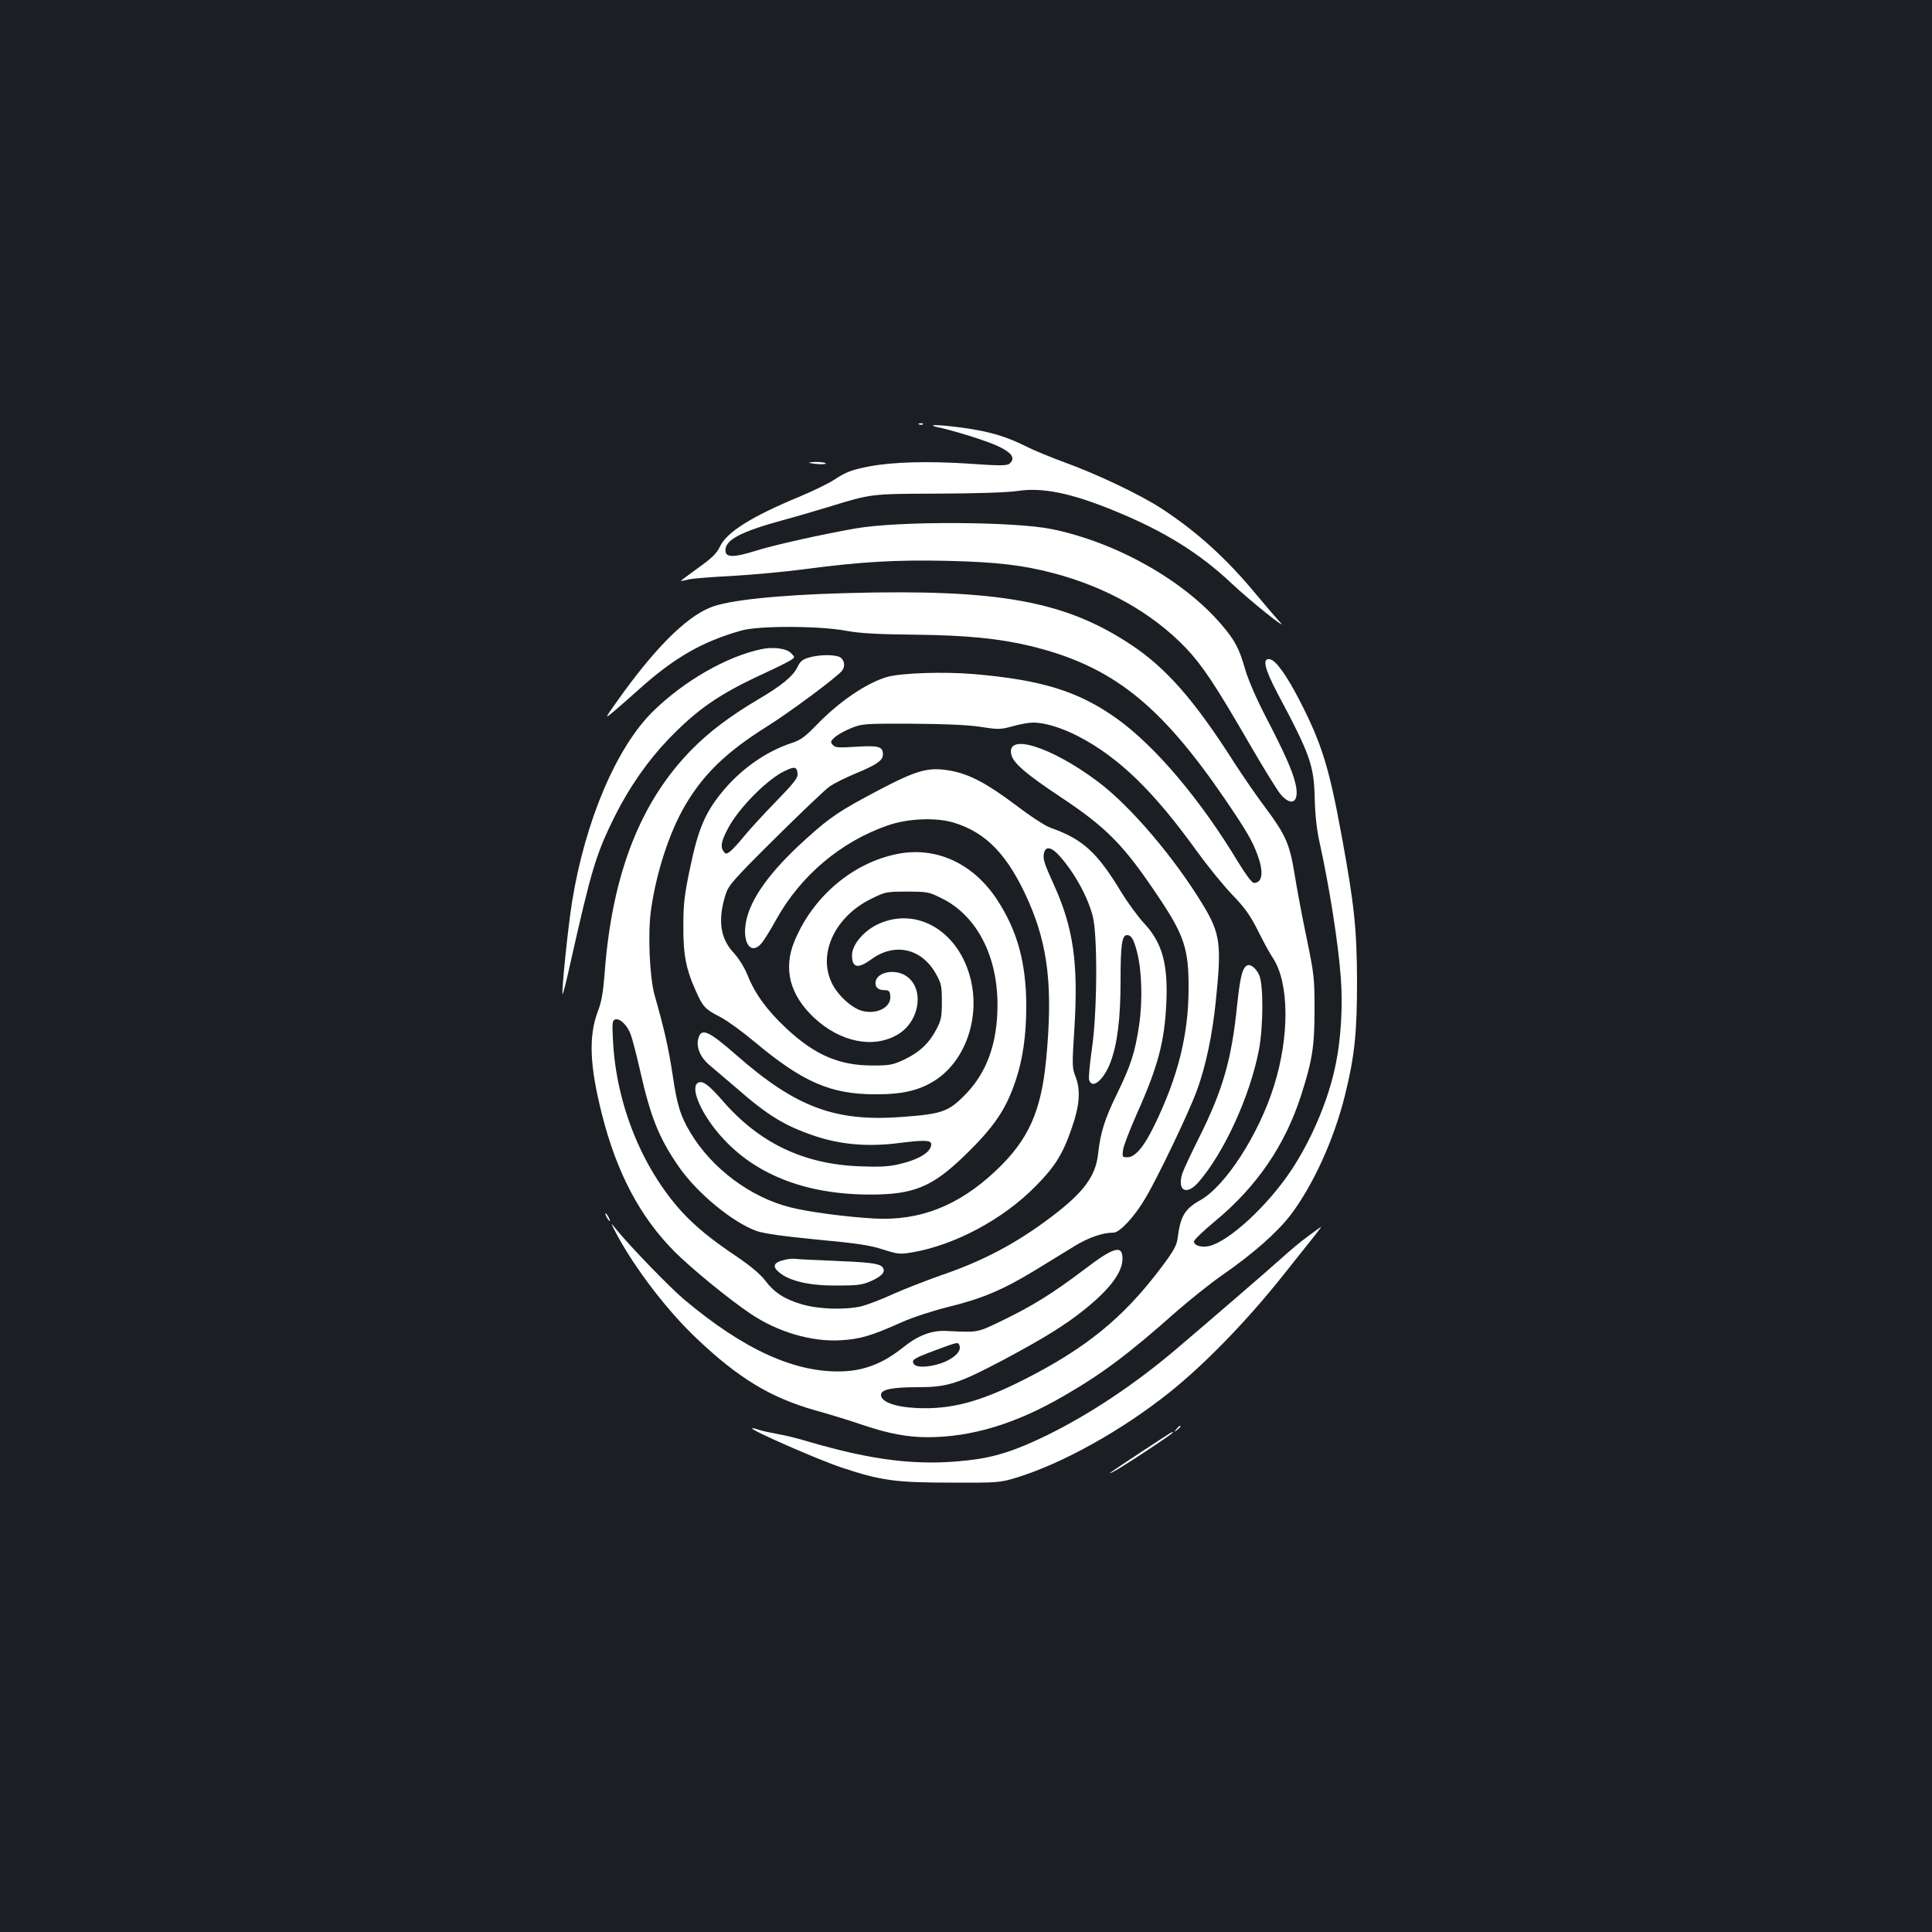 <?xml version="1.0" standalone="no"?>
<!DOCTYPE svg PUBLIC "-//W3C//DTD SVG 20010904//EN"
 "http://www.w3.org/TR/2001/REC-SVG-20010904/DTD/svg10.dtd">
<svg version="1.0" xmlns="http://www.w3.org/2000/svg"
 width="1000pt" height="1000pt" viewBox="0 0 1000 1000"
 preserveAspectRatio="xMidYMid meet">
<rect width="100%" height="100%" fill="#1b1f23"/>
<g transform="translate(0,1000) scale(0.1,-0.1)"
fill="#ffffff" stroke="none">
<path d="M4758 7803 c7 -3 16 -2 19 1 4 3 -2 6 -13 5 -11 0 -14 -3 -6 -6z"/>
<path d="M4875 7784 c39 -9 125 -33 192 -56 152 -50 202 -91 158 -128 -13 -11
-53 -11 -210 0 -211 14 -395 9 -515 -14 -93 -18 -122 -29 -185 -71 -28 -18
-106 -56 -175 -85 -249 -103 -378 -184 -413 -258 -17 -36 -41 -60 -114 -112
-50 -36 -90 -66 -89 -67 1 -1 19 2 41 8 22 5 123 13 225 18 102 6 271 21 375
35 297 39 473 49 740 43 255 -6 388 -22 545 -63 276 -72 516 -208 689 -389 85
-90 151 -189 327 -493 71 -123 144 -241 162 -263 59 -69 100 -40 77 56 -15 65
-56 157 -154 346 -47 90 -90 190 -105 241 -32 112 -53 152 -122 233 -195 230
-544 427 -878 496 -195 40 -793 43 -1016 4 -173 -30 -424 -86 -519 -116 -111
-35 -154 -35 -156 -1 -4 57 77 100 306 162 63 17 164 47 224 65 227 70 220 69
575 70 205 1 356 6 409 14 128 19 276 -11 502 -104 254 -104 438 -218 604
-375 99 -93 303 -256 249 -199 -22 24 -74 85 -115 134 -158 192 -311 331 -497
453 -109 71 -336 179 -497 237 -71 26 -164 64 -205 85 -100 50 -186 76 -320
95 -146 20 -213 19 -115 -1z"/>
<path d="M4190 7604 c37 -8 88 -9 84 -2 -3 4 -26 7 -52 7 -26 -1 -40 -3 -32
-5z"/>
<path d="M4375 6930 c-354 -10 -611 -37 -700 -75 -130 -53 -294 -220 -484
-489 -63 -89 -63 -89 -10 -45 28 24 84 73 123 108 184 166 331 251 536 308 90
25 402 24 540 -2 71 -13 159 -18 350 -20 277 -3 442 -20 605 -59 421 -103 669
-299 1008 -796 108 -159 139 -212 165 -283 34 -90 27 -147 -18 -147 -10 0 -41
42 -81 107 -195 324 -429 601 -629 744 -196 140 -387 200 -740 230 -153 13
-369 6 -445 -14 -105 -29 -249 -126 -365 -246 -62 -64 -85 -81 -130 -96 -138
-45 -272 -140 -371 -265 -81 -102 -116 -186 -156 -377 -30 -142 -36 -189 -36
-303 -1 -150 13 -225 65 -340 36 -82 48 -94 128 -135 36 -19 114 -76 175 -127
250 -209 394 -272 625 -272 144 -1 233 21 316 76 151 102 226 317 179 516 -59
248 -274 380 -475 291 -77 -34 -140 -108 -140 -163 0 -66 30 -72 99 -22 121
89 261 58 335 -74 28 -50 31 -63 31 -145 0 -79 -4 -97 -28 -142 -37 -72 -88
-120 -166 -157 -60 -28 -75 -31 -166 -31 -172 0 -299 55 -447 194 -97 91 -159
175 -198 272 -18 44 -47 90 -74 119 -69 74 -82 172 -39 304 14 44 44 78 257
289 132 131 258 251 281 267 22 15 80 44 130 65 110 45 145 69 145 99 0 42
-20 48 -137 41 -96 -6 -110 -5 -123 10 -13 15 -11 20 12 40 15 13 53 34 85 47
56 22 68 23 313 22 175 -1 286 -6 355 -16 94 -15 103 -14 167 3 37 11 85 19
106 19 60 0 148 -27 235 -72 209 -109 389 -284 612 -594 55 -76 137 -177 182
-224 65 -67 93 -106 133 -185 27 -55 63 -121 80 -146 83 -128 85 -403 4 -660
-78 -250 -251 -518 -381 -591 -82 -46 -103 -83 -118 -199 -5 -37 -21 -65 -87
-153 -196 -260 -393 -419 -718 -582 -221 -111 -370 -150 -544 -142 -113 5
-186 32 -186 68 0 28 56 40 193 40 151 0 207 18 440 141 215 115 320 180 423
263 129 104 194 191 194 261 0 74 -45 61 -202 -59 -159 -120 -263 -185 -418
-260 -134 -65 -126 -63 -290 -55 -78 4 -149 -23 -228 -87 -99 -79 -194 -117
-307 -122 -246 -10 -512 110 -823 371 -75 63 -284 279 -355 367 -28 35 -28 35
3 -25 96 -180 265 -401 417 -544 216 -205 381 -305 613 -371 80 -22 192 -57
250 -77 127 -43 229 -62 330 -62 228 0 457 69 705 213 198 114 337 218 580
434 71 62 177 147 237 189 165 114 290 225 361 318 116 156 220 384 277 610
51 204 64 326 64 595 -1 271 -14 396 -79 750 -65 356 -103 479 -216 700 -70
136 -126 214 -157 218 -40 6 -27 -48 40 -176 171 -321 189 -373 193 -547 2
-83 11 -162 24 -220 50 -225 98 -525 111 -706 11 -139 1 -317 -26 -446 -36
-181 -123 -387 -229 -548 -124 -187 -324 -371 -428 -395 -39 -8 -77 3 -77 24
0 9 50 56 110 106 216 179 361 392 444 649 59 183 70 257 70 446 0 160 -2 182
-41 370 -23 110 -51 258 -62 329 -26 158 -45 203 -154 349 -46 61 -116 164
-157 227 -206 324 -354 493 -536 613 -342 227 -686 289 -1479 267z m-247 -933
c3 -23 -15 -46 -111 -145 -62 -64 -138 -146 -167 -182 -29 -36 -62 -71 -73
-79 -18 -13 -22 -12 -33 4 -16 22 -10 54 24 117 56 107 208 259 297 299 49 23
59 20 63 -14z m838 -2961 c10 -26 -17 -58 -72 -83 -65 -29 -150 -36 -164 -13
-13 21 -4 28 111 71 119 44 118 44 125 25z"/>
<path d="M3941 6640 c-180 -38 -398 -163 -559 -320 -190 -185 -353 -567 -421
-988 -20 -121 -56 -471 -49 -478 2 -1 21 72 41 164 109 486 133 563 229 757
74 148 169 285 276 397 152 158 265 236 498 343 63 29 125 60 137 68 22 15 22
15 2 36 -24 25 -91 34 -154 21z"/>
<path d="M4185 6596 c-31 -9 -44 -20 -57 -48 -23 -48 -81 -96 -207 -170 -140
-83 -249 -165 -335 -252 -269 -270 -417 -645 -456 -1158 -8 -103 -16 -153 -36
-204 -48 -128 -42 -280 21 -529 77 -306 198 -534 377 -714 86 -86 279 -244
390 -319 141 -96 320 -149 471 -139 101 6 157 23 314 93 58 26 160 59 240 79
176 43 284 89 447 188 72 44 166 102 209 128 72 44 145 69 201 69 32 0 111 86
165 179 67 113 225 445 264 551 48 129 83 295 101 478 29 284 22 340 -66 486
-150 248 -377 514 -545 640 -244 183 -478 255 -448 139 10 -43 78 -101 251
-216 243 -161 331 -251 510 -519 133 -198 157 -270 156 -473 0 -241 -55 -460
-178 -712 -54 -111 -99 -163 -139 -163 -26 0 -27 2 -22 38 2 20 34 102 69 182
112 249 146 379 155 580 9 203 -22 312 -117 413 -31 34 -83 105 -115 157 -126
209 -200 276 -366 335 -26 8 -107 61 -180 117 -154 115 -241 161 -340 179
-114 20 -170 5 -381 -106 -196 -104 -242 -135 -368 -249 -185 -167 -287 -309
-309 -429 -20 -110 27 -173 81 -109 13 16 48 71 76 123 126 226 332 401 575
486 105 37 251 43 344 15 170 -52 282 -170 387 -408 102 -232 126 -450 91
-816 -26 -272 -92 -419 -262 -579 -192 -180 -391 -259 -628 -246 -144 8 -341
34 -435 58 -205 52 -403 199 -515 384 -53 88 -71 146 -94 305 -21 136 -42 231
-93 410 -26 94 -36 322 -18 443 27 192 96 402 176 538 95 162 214 277 421 407
119 74 365 257 391 290 16 22 15 47 -4 66 -19 19 -109 20 -169 2z m1297 -1024
c78 -86 148 -213 174 -314 26 -100 23 -502 -4 -684 -11 -77 -18 -151 -15 -162
14 -54 76 -3 111 90 36 96 52 229 52 424 0 183 7 234 34 234 21 0 34 -21 51
-86 25 -96 30 -253 11 -380 -21 -142 -43 -209 -116 -359 -62 -127 -84 -197
-96 -305 -12 -117 -74 -201 -239 -326 -184 -140 -357 -231 -580 -307 -71 -25
-179 -67 -240 -94 -60 -28 -135 -56 -165 -64 -86 -20 -222 -16 -310 10 -91 27
-143 61 -191 125 -23 30 -74 73 -137 116 -139 93 -221 160 -293 238 -206 227
-339 556 -356 883 -5 91 -4 107 10 112 24 9 63 -28 81 -76 9 -23 31 -109 50
-192 54 -239 97 -345 198 -492 96 -139 280 -290 405 -335 39 -13 137 -27 312
-44 203 -19 274 -29 340 -51 80 -25 88 -26 154 -15 220 38 469 171 637 342
101 102 141 166 188 303 41 118 46 196 18 267 -17 42 -17 59 -5 247 21 336 -5
520 -105 741 -54 119 -59 137 -52 168 9 35 38 30 78 -14z"/>
<path d="M4064 3480 c-62 -14 -70 -36 -27 -69 54 -43 157 -66 293 -65 109 0
132 3 178 23 61 27 80 52 57 75 -18 17 -70 23 -270 31 -82 3 -161 7 -175 9
-14 2 -39 0 -56 -4z"/>
<path d="M4645 5580 c-232 -46 -438 -221 -533 -452 -59 -143 -24 -278 102
-396 135 -126 306 -161 432 -87 118 69 141 245 40 306 -56 34 -141 18 -153
-28 -7 -30 10 -48 45 -48 22 0 28 -5 30 -29 7 -60 -71 -100 -150 -77 -53 16
-126 84 -154 146 -71 151 19 341 204 432 74 37 79 38 187 38 105 0 114 -2 178
-34 181 -88 290 -297 290 -551 0 -202 -56 -355 -172 -471 -83 -83 -117 -95
-319 -110 -349 -27 -552 49 -862 321 -145 127 -181 142 -196 83 -12 -45 13
-100 63 -140 25 -21 85 -72 134 -114 163 -143 252 -197 407 -249 135 -45 275
-57 438 -36 126 16 164 15 164 -6 0 -41 -61 -79 -167 -104 -51 -12 -101 -15
-198 -11 -295 10 -525 120 -717 342 -68 78 -98 101 -122 92 -46 -18 4 -146
102 -262 176 -210 444 -318 787 -318 223 0 319 39 484 198 156 151 216 239
267 389 38 112 56 237 56 391 -1 223 -46 387 -151 548 -123 188 -316 277 -516
237z"/>
<path d="M6453 5002 c-23 -16 -34 -59 -49 -199 -29 -287 -74 -444 -198 -692
-40 -80 -79 -163 -86 -184 -29 -91 22 -118 85 -44 132 153 265 444 311 682 23
121 24 335 2 387 -17 38 -47 61 -65 50z"/>
<path d="M3140 3700 c6 -11 13 -20 16 -20 2 0 0 9 -6 20 -6 11 -13 20 -16 20
-2 0 0 -9 6 -20z"/>
<path d="M6770 3601 c-36 -26 -96 -76 -133 -110 -64 -58 -391 -340 -556 -480
-211 -178 -436 -328 -656 -437 -169 -83 -278 -118 -418 -133 -255 -29 -487 -1
-822 97 -55 17 -130 35 -168 41 -37 7 -79 16 -94 22 -14 5 -28 8 -30 6 -9 -9
343 -163 463 -203 205 -68 279 -78 569 -78 246 -1 251 0 340 27 238 74 541
243 787 439 184 147 403 372 594 613 160 200 195 245 192 245 -2 -1 -32 -22
-68 -49z"/>
<path d="M6089 2603 c-13 -16 -12 -17 4 -4 9 7 17 15 17 17 0 8 -8 3 -21 -13z"/>
<path d="M5918 2492 c-186 -123 -190 -126 -158 -111 35 16 310 197 310 204 0
7 10 13 -152 -93z"/>
</g>
</svg>
